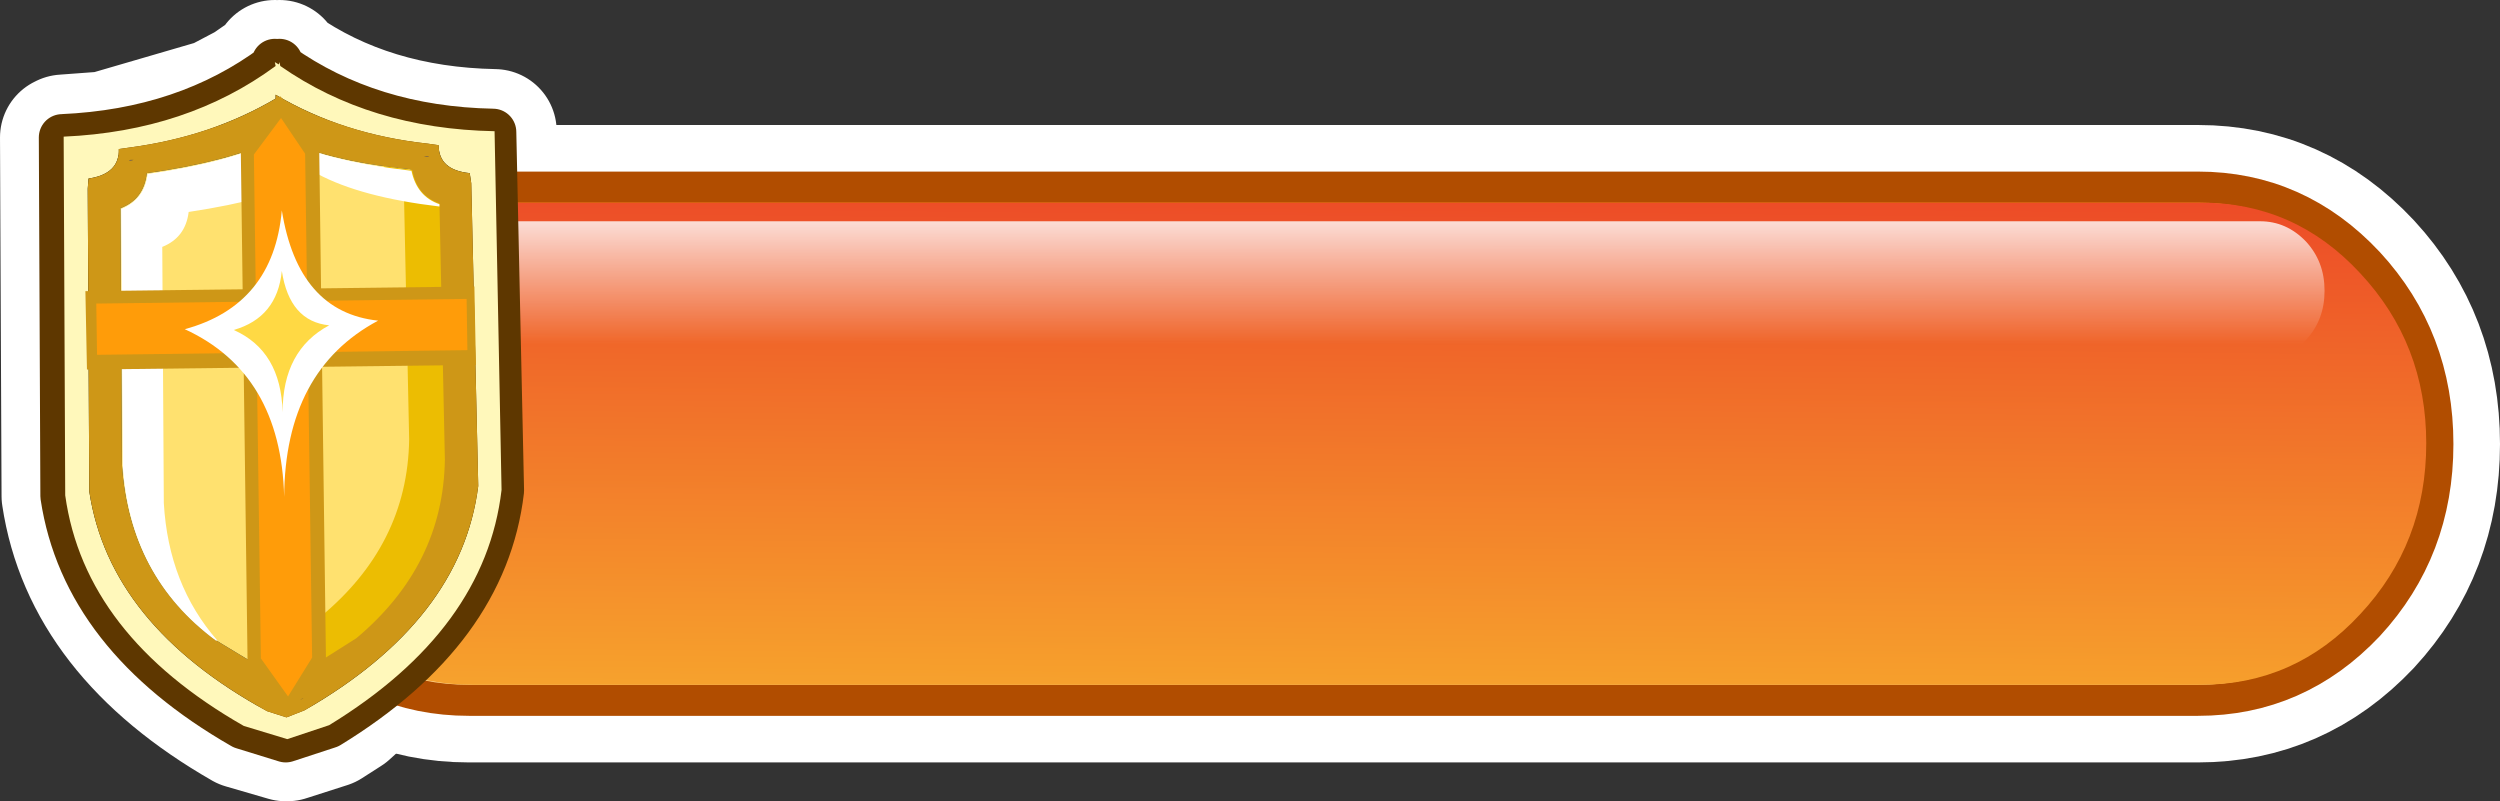 <?xml version="1.0" encoding="UTF-8" standalone="no"?>
<svg xmlns:xlink="http://www.w3.org/1999/xlink" height="51.6px" width="161.0px" xmlns="http://www.w3.org/2000/svg">
  <rect width="100%" height="100%" fill="#333333" stroke="none"/>
  <g transform="matrix(1.0, 0.0, 0.0, 1.0, -10.3, 4.0)">
    <path d="M42.15 4.45 L42.65 27.55 Q42.35 29.85 41.5 32.0 L39.25 36.0 32.7 41.95 31.45 42.75 28.8 43.6 28.7 43.6 25.95 42.8 Q15.75 36.95 14.4 27.95 L14.3 4.85 14.4 4.85 14.4 4.8 17.1 4.6 24.3 2.5 26.2 1.5 28.0 0.25 28.0 0.0 28.2 0.1 28.3 0.0 28.35 0.25 Q34.15 4.3 42.15 4.45" fill="#fef081" fill-rule="evenodd" stroke="none"/>
    <path d="M42.15 4.45 Q34.15 4.3 28.35 0.25 L28.3 0.0 28.2 0.1 28.0 0.0 28.0 0.25 26.2 1.5 24.3 2.5 17.1 4.6 14.4 4.8 14.4 4.85 14.3 4.85 14.4 27.95 Q15.75 36.95 25.95 42.8 L28.7 43.6 28.8 43.6 31.45 42.75 32.7 41.95 39.25 36.0 41.5 32.0 Q42.35 29.85 42.65 27.55 L42.15 4.45 Z" fill="none" stroke="#ffffff" stroke-linecap="round" stroke-linejoin="round" stroke-width="8.0"/>
    <path d="M164.25 38.65 Q158.4 44.5 150.15 44.5 L42.5 44.5 Q34.25 44.5 28.4 38.65 22.55 32.8 22.55 24.55 22.55 16.3 28.35 10.45 L28.4 10.45 Q34.25 4.6 42.5 4.6 L150.15 4.6 Q158.4 4.6 164.25 10.45 170.1 16.3 170.1 24.55 170.1 32.8 164.25 38.65" fill="#ffffff" fill-rule="evenodd" stroke="none"/>
    <path d="M162.4 12.25 Q167.55 17.4 167.55 24.55 167.55 31.7 162.45 36.8 L162.4 36.85 Q157.3 41.95 150.15 41.95 L42.5 41.95 Q35.3 41.95 30.2 36.8 25.1 31.7 25.1 24.55 25.1 17.4 30.2 12.25 35.3 7.15 42.5 7.15 L150.15 7.15 Q157.3 7.15 162.4 12.25" fill="#663311" fill-rule="evenodd" stroke="none"/>
    <path d="M150.1 8.45 Q156.75 8.45 161.5 13.15 166.25 17.9 166.25 24.55 166.25 31.2 161.5 35.9 156.75 40.65 150.1 40.65 L42.45 40.65 Q35.8 40.65 31.05 35.9 26.35 31.2 26.35 24.55 26.35 17.9 31.05 13.15 35.8 8.45 42.45 8.45 L150.1 8.45" fill="url(#gradient0)" fill-rule="evenodd" stroke="none"/>
    <path d="M150.1 8.45 Q156.75 8.45 161.45 13.15 166.2 17.9 166.2 24.55 L166.2 24.95 26.35 24.95 26.35 24.55 Q26.35 17.9 31.05 13.15 35.8 8.45 42.45 8.45 L150.1 8.45" fill="url(#gradient1)" fill-rule="evenodd" stroke="none"/>
    <path d="M151.85 9.05 Q157.85 9.05 162.1 13.6 166.3 18.15 166.3 24.6 166.3 31.05 162.1 35.6 157.85 40.1 151.85 40.1 L40.5 40.1 Q34.5 40.1 30.25 35.6 26.05 31.05 26.05 24.6 26.05 18.15 30.25 13.6 34.5 9.05 40.5 9.05 L151.85 9.05" fill="url(#gradient2)" fill-rule="evenodd" stroke="none"/>
    <path d="M151.85 9.05 L40.5 9.05 Q34.5 9.05 30.25 13.6 26.05 18.15 26.05 24.6 26.05 31.05 30.25 35.6 34.5 40.1 40.5 40.1 L151.85 40.1 Q157.85 40.1 162.1 35.6 166.3 31.05 166.3 24.6 166.3 18.15 162.1 13.6 157.85 9.05 151.85 9.05 Z" fill="none" stroke="#ffffff" stroke-linecap="round" stroke-linejoin="round" stroke-width="10.0"/>
    <path d="M151.85 9.05 Q157.85 9.05 162.1 13.6 166.3 18.15 166.3 24.6 166.3 31.05 162.1 35.6 157.85 40.1 151.85 40.1 L40.5 40.1 Q34.5 40.1 30.25 35.6 26.05 31.05 26.05 24.6 26.05 18.15 30.25 13.6 34.5 9.05 40.5 9.05 L151.85 9.05" fill="url(#gradient3)" fill-rule="evenodd" stroke="none"/>
    <path d="M151.85 9.05 L40.5 9.05 Q34.5 9.05 30.25 13.6 26.05 18.15 26.05 24.6 26.05 31.05 30.25 35.6 34.5 40.1 40.5 40.1 L151.85 40.1 Q157.85 40.1 162.1 35.6 166.3 31.05 166.3 24.6 166.3 18.15 162.1 13.6 157.85 9.05 151.85 9.05 Z" fill="none" stroke="#b14d00" stroke-linecap="round" stroke-linejoin="round" stroke-width="4.0"/>
    <path d="M151.85 9.05 Q157.85 9.05 162.1 13.6 166.3 18.15 166.3 24.6 166.3 31.05 162.1 35.6 157.85 40.1 151.85 40.1 L40.5 40.1 Q34.5 40.1 30.25 35.6 26.05 31.05 26.05 24.6 26.05 18.15 30.25 13.6 34.5 9.05 40.5 9.05 L151.85 9.05" fill="url(#gradient4)" fill-rule="evenodd" stroke="none"/>
    <path d="M166.55 24.55 Q166.55 31.0 162.3 35.55 158.1 40.1 152.05 40.1 L40.75 40.1 Q34.7 40.1 30.45 35.55 26.25 31.0 26.25 24.55 26.25 18.15 30.45 13.6 34.7 9.05 40.75 9.05 L152.05 9.05 Q158.1 9.05 162.3 13.6 166.55 18.15 166.55 24.55" fill="url(#gradient5)" fill-rule="evenodd" stroke="none"/>
    <path d="M160.0 14.7 L160.0 14.75 Q160.0 16.6 158.8 17.9 157.55 19.25 155.85 19.25 L40.05 19.25 Q38.35 19.25 37.1 17.9 35.9 16.6 35.9 14.75 L35.9 14.7 Q35.9 12.85 37.1 11.55 38.35 10.25 40.05 10.25 L155.85 10.25 Q157.55 10.25 158.8 11.55 160.0 12.85 160.0 14.7" fill="url(#gradient6)" fill-rule="evenodd" stroke="none"/>
    <path d="M42.05 4.5 L42.55 27.6 Q41.5 36.55 31.45 42.7 L28.7 43.6 25.95 42.75 Q15.75 36.9 14.4 27.95 L14.3 4.85 Q22.3 4.5 28.0 0.25 L28.0 0.0 28.15 0.15 28.3 0.0 28.3 0.25 Q34.1 4.35 42.05 4.5 M28.7 41.3 L28.65 41.3 28.65 41.35 28.7 41.3" fill="#000000" fill-rule="evenodd" stroke="none"/>
    <path d="M42.05 4.5 Q34.1 4.35 28.3 0.25 L28.3 0.0 28.15 0.15 28.0 0.0 28.0 0.25 Q22.3 4.5 14.3 4.85 L14.4 27.95 Q15.75 36.9 25.95 42.75 L28.7 43.6 31.45 42.7 Q41.5 36.55 42.55 27.6 L42.05 4.5 Z" fill="none" stroke="#5e3700" stroke-linecap="round" stroke-linejoin="round" stroke-width="3.0"/>
    <path d="M42.15 4.45 L42.6 27.55 Q41.55 36.55 31.5 42.7 L28.8 43.6 26.0 42.75 Q15.75 36.9 14.5 27.9 L14.4 4.8 Q22.35 4.45 28.05 0.25 L28.0 0.0 28.25 0.15 28.3 0.0 28.35 0.25 Q34.15 4.3 42.15 4.45 M41.1 27.3 L40.65 7.8 40.55 7.15 Q38.55 6.95 38.55 5.35 L37.85 5.25 Q32.35 4.65 28.05 2.1 L28.05 2.35 Q23.9 4.8 18.65 5.5 L17.95 5.6 Q18.0 7.2 16.0 7.5 L15.95 8.15 16.05 27.65 Q17.35 36.25 27.5 41.8 L28.75 42.2 29.9 41.75 Q40.0 35.95 41.1 27.3" fill="#fff8bb" fill-rule="evenodd" stroke="none"/>
    <path d="M41.1 27.3 Q40.0 35.95 29.9 41.75 L28.75 42.2 27.5 41.8 Q17.35 36.25 16.05 27.65 L15.95 8.15 16.0 7.5 Q18.0 7.2 17.95 5.6 L18.65 5.5 Q23.9 4.8 28.05 2.35 L28.05 2.1 Q32.35 4.65 37.85 5.25 L38.55 5.35 Q38.55 6.95 40.55 7.15 L40.65 7.8 41.1 27.3 M36.75 6.9 Q31.15 6.35 28.1 4.75 L28.1 4.95 Q25.05 6.4 19.75 7.15 19.55 8.85 18.05 9.4 L18.15 25.9 Q18.6 33.05 24.15 37.2 L28.7 39.95 33.15 37.05 Q38.8 32.45 38.85 25.65 L38.55 9.15 Q37.1 8.6 36.75 6.9 M29.65 41.05 L29.85 40.95 29.35 41.15 29.65 41.05 M18.9 6.3 L18.7 6.3 18.6 6.35 18.9 6.3 M37.8 6.05 L37.6 6.05 37.95 6.1 37.8 6.05 M28.7 41.3 L28.7 41.35 28.75 41.3 28.7 41.3 M29.0 41.3 L28.7 41.35 28.75 41.35 29.0 41.3" fill="#ce9717" fill-rule="evenodd" stroke="none"/>
    <path d="M37.8 6.05 L37.95 6.1 37.6 6.05 37.8 6.05 M18.9 6.3 L18.6 6.35 18.7 6.3 18.9 6.3 M29.65 41.05 L29.35 41.15 29.85 40.95 29.65 41.05 M29.0 41.3 L28.75 41.35 28.7 41.35 29.0 41.3" fill="#a58d8d" fill-rule="evenodd" stroke="none"/>
    <path d="M36.75 6.9 Q37.1 8.6 38.55 9.15 L38.85 25.65 Q38.8 32.45 33.15 37.05 L28.7 39.95 24.15 37.2 Q18.6 33.05 18.15 25.9 L18.05 9.4 Q19.55 8.85 19.75 7.15 25.05 6.4 28.1 4.95 L28.1 4.75 Q31.15 6.35 36.75 6.9" fill="#ffe16f" fill-rule="evenodd" stroke="none"/>
    <path d="M35.0 6.7 L36.85 6.95 Q37.15 8.6 38.6 9.1 L38.95 25.6 Q38.85 32.4 33.25 37.1 L28.75 39.95 26.5 38.6 30.9 35.75 Q36.55 31.1 36.65 24.3 L36.3 7.8 Q35.45 7.45 35.0 6.7" fill="#ecbd02" fill-rule="evenodd" stroke="none"/>
    <path d="M30.75 7.2 L30.8 7.4 Q27.75 8.85 22.45 9.65 22.25 11.3 20.75 11.9 L20.85 28.4 Q21.15 33.65 24.3 37.25 L24.2 37.25 Q18.65 33.15 18.2 25.95 L18.1 9.45 Q19.6 8.85 19.8 7.2 25.1 6.45 28.15 4.95 L28.15 4.8 Q31.15 6.35 36.8 7.0 37.15 8.65 38.6 9.15 L38.6 9.3 Q33.55 8.7 30.75 7.2" fill="#ffffff" fill-rule="evenodd" stroke="none"/>
    <path d="M40.85 14.45 L40.95 19.5 15.9 19.8 15.8 14.75 40.85 14.45" fill="#ce9717" fill-rule="evenodd" stroke="none"/>
    <path d="M40.35 15.25 L40.4 18.55 16.55 18.85 16.5 15.55 40.35 15.25" fill="#ff9c09" fill-rule="evenodd" stroke="none"/>
    <path d="M30.85 5.05 L31.3 39.1 28.85 42.05 26.25 39.15 25.8 5.1 28.35 2.2 30.85 5.05" fill="#ce9717" fill-rule="evenodd" stroke="none"/>
    <path d="M29.95 5.9 L30.4 38.35 28.85 40.85 27.1 38.4 26.65 5.95 28.4 3.6 29.95 5.9" fill="#ff9c09" fill-rule="evenodd" stroke="none"/>
    <path d="M28.6 28.0 Q28.4 20.05 22.2 17.2 27.9 15.65 28.45 9.55 29.5 16.1 34.65 16.65 28.65 19.85 28.6 28.0" fill="#ffffff" fill-rule="evenodd" stroke="none"/>
    <path d="M28.5 22.55 Q28.4 18.6 25.35 17.25 28.15 16.45 28.45 13.45 28.95 16.7 31.5 16.95 28.5 18.55 28.5 22.55" fill="#ffd944" fill-rule="evenodd" stroke="none"/>
  </g>
  <defs>
    <linearGradient gradientTransform="matrix(1.0E-4, 0.02, -0.02, 1.0E-4, 96.25, 24.55)" gradientUnits="userSpaceOnUse" id="gradient0" spreadMethod="pad" x1="-819.2" x2="819.2">
      <stop offset="0.0" stop-color="#fd3e64"/>
      <stop offset="0.714" stop-color="#ffbb55"/>
      <stop offset="0.933" stop-color="#fed9a3"/>
    </linearGradient>
    <linearGradient gradientTransform="matrix(1.0E-4, 0.015, -0.02, 1.0E-4, 95.25, 16.0)" gradientUnits="userSpaceOnUse" id="gradient1" spreadMethod="pad" x1="-819.2" x2="819.2">
      <stop offset="0.0" stop-color="#ffffff"/>
      <stop offset="1.0" stop-color="#ffffff" stop-opacity="0.0"/>
    </linearGradient>
    <linearGradient gradientTransform="matrix(2.0E-4, -0.018, 0.018, 2.0E-4, 96.25, 24.55)" gradientUnits="userSpaceOnUse" id="gradient2" spreadMethod="pad" x1="-819.2" x2="819.2">
      <stop offset="0.0" stop-color="#ffc85f"/>
      <stop offset="1.0" stop-color="#ff9900"/>
    </linearGradient>
    <linearGradient gradientTransform="matrix(2.0E-4, -0.018, 0.018, 2.0E-4, 96.25, 24.55)" gradientUnits="userSpaceOnUse" id="gradient3" spreadMethod="pad" x1="-819.2" x2="819.2">
      <stop offset="0.0" stop-color="#ffc85f"/>
      <stop offset="1.0" stop-color="#ff9900"/>
    </linearGradient>
    <linearGradient gradientTransform="matrix(0.0, 0.019, -0.018, 0.0, 95.95, 25.2)" gradientUnits="userSpaceOnUse" id="gradient4" spreadMethod="pad" x1="-819.2" x2="819.2">
      <stop offset="0.0" stop-color="#ffa110"/>
      <stop offset="1.0" stop-color="#ffd995"/>
    </linearGradient>
    <linearGradient gradientTransform="matrix(-2.0E-4, 0.022, -0.019, -2.0E-4, 96.45, 24.6)" gradientUnits="userSpaceOnUse" id="gradient5" spreadMethod="pad" x1="-819.2" x2="819.2">
      <stop offset="0.004" stop-color="#ec4727"/>
      <stop offset="1.0" stop-color="#f7a72d"/>
    </linearGradient>
    <linearGradient gradientTransform="matrix(0.0, 0.006, -0.008, 0.0, 86.65, 13.25)" gradientUnits="userSpaceOnUse" id="gradient6" spreadMethod="pad" x1="-819.2" x2="819.2">
      <stop offset="0.0" stop-color="#ffffff"/>
      <stop offset="1.0" stop-color="#ffffff" stop-opacity="0.0"/>
    </linearGradient>
  </defs>
</svg>
